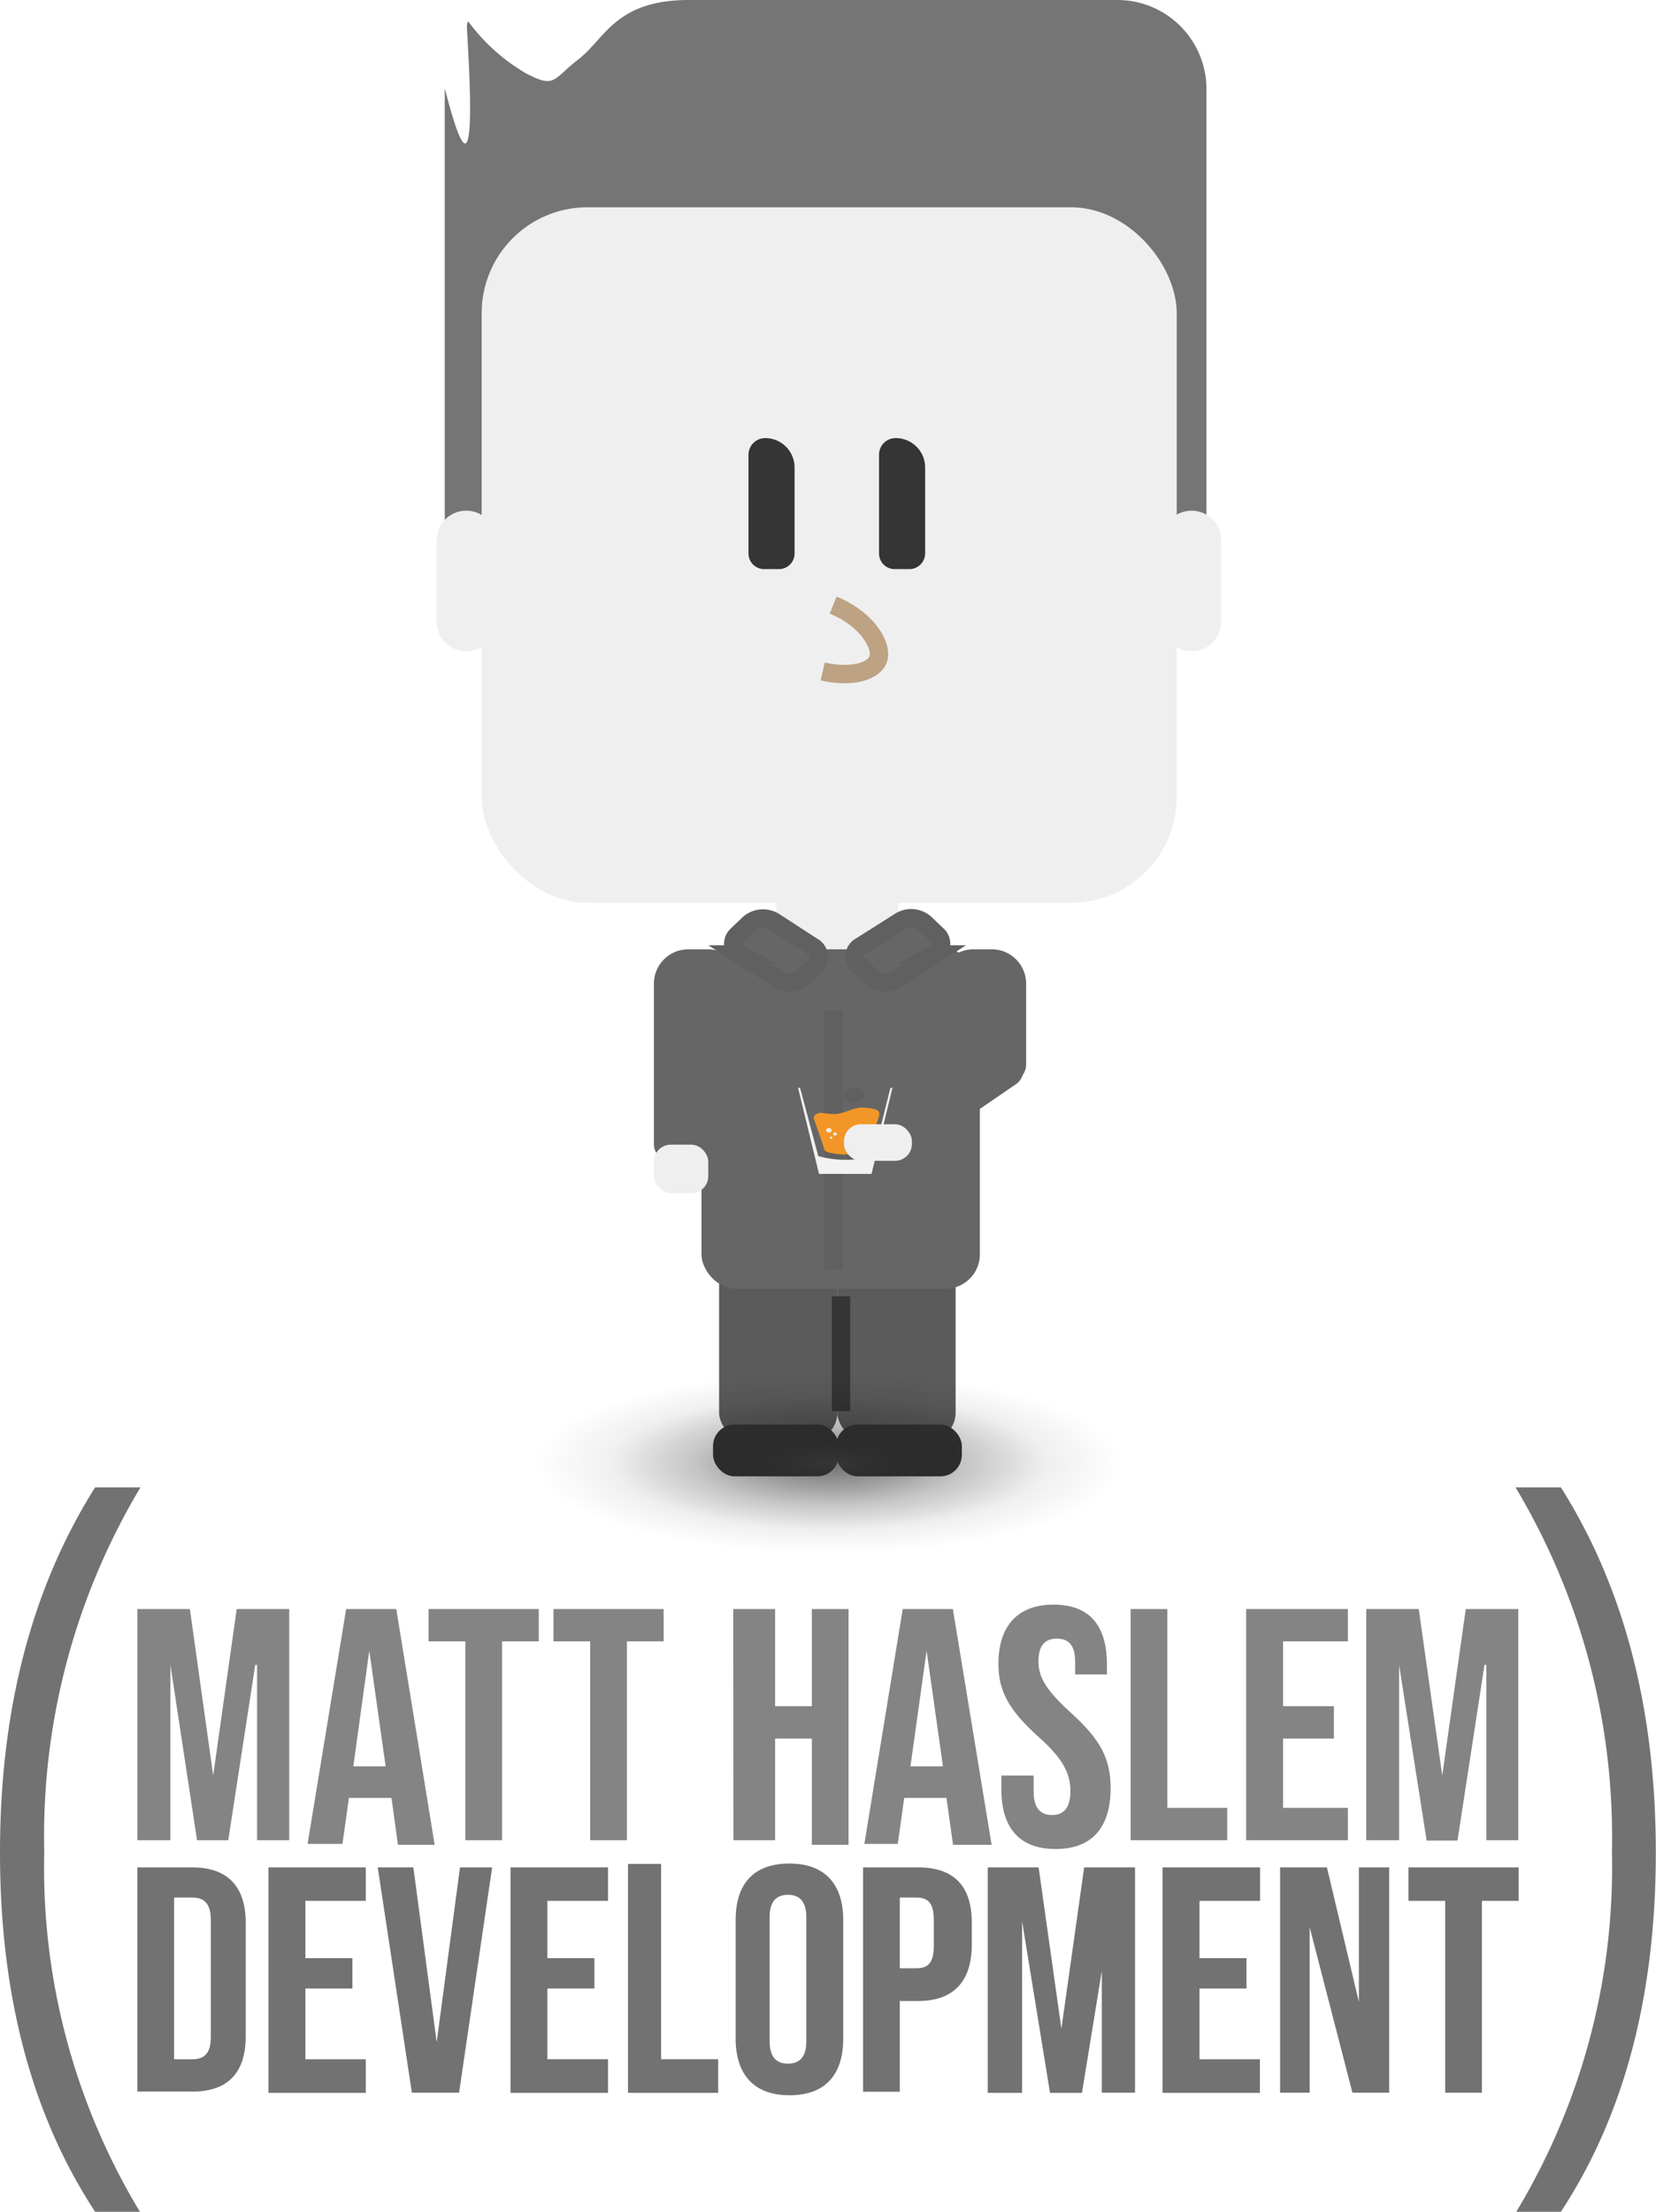 <svg class="contact-logo" xmlns="http://www.w3.org/2000/svg" xmlns:xlink="http://www.w3.org/1999/xlink" viewBox="0 0 90.18 120.36"><defs><style>.contact-logo-cls-1{fill:#727272;}.contact-logo-cls-2{fill:#848484;}.contact-logo-cls-3{fill:#5b5b5b;}.contact-logo-cls-10,.contact-logo-cls-16,.contact-logo-cls-4{fill:none;}.contact-logo-cls-4{stroke:#353535;}.contact-logo-cls-10,.contact-logo-cls-16,.contact-logo-cls-4,.contact-logo-cls-9{stroke-miterlimit:10;}.contact-logo-cls-5{fill:#353535;}.contact-logo-cls-6{fill:#efefef;}.contact-logo-cls-7{fill:#606060;}.contact-logo-cls-8,.contact-logo-cls-9{fill:#666;}.contact-logo-cls-10,.contact-logo-cls-9{stroke:#606060;}.contact-logo-cls-11{fill:#f2f2f2;}.contact-logo-cls-12{fill:#f29727;}.contact-logo-cls-13{fill:#f2ede4;}.contact-logo-cls-14{fill:#c7b393;}.contact-logo-cls-15{fill:#757575;}.contact-logo-cls-16{stroke:#bda284;}.contact-logo-cls-17{opacity:0.68;isolation:isolate;fill:url(#radial-gradient);}</style><radialGradient id="radial-gradient" cx="-517.83" cy="295.99" r="7.47" gradientTransform="matrix(2.14, 0, 0, -0.66, 1153.32, 274.96)" gradientUnits="userSpaceOnUse"><stop offset="0.04" stop-color="#333"/><stop offset="0.16" stop-color="#282828" stop-opacity="0.79"/><stop offset="0.46" stop-color="#121212" stop-opacity="0.36"/><stop offset="0.74" stop-color="#050505" stop-opacity="0.09"/><stop offset="1" stop-opacity="0"/></radialGradient></defs><title>contact_logo</title><g id="Layer_2" data-name="Layer 2"><g id="Layer_1-2" data-name="Layer 1"><path class="contact-logo-cls-1" d="M5.18,120.36Q0,112.47,0,100.81T5.18,80.94H7.65a36.89,36.89,0,0,0-5.24,19.83,36.17,36.17,0,0,0,5.21,19.59Z"/><path class="contact-logo-cls-1" d="M82.57,120.36a36.26,36.26,0,0,0,5.21-19.59,37,37,0,0,0-5.25-19.83H85q5.17,8.18,5.17,19.87T85,120.36Z"/><path class="contact-logo-cls-1" d="M7.48,101.62h3c1.94,0,2.9,1.07,2.9,3v6.2c0,2-1,3-2.9,3h-3Zm3,10.44c.63,0,1-.31,1-1.19v-6.41c0-.88-.38-1.2-1-1.2h-1v8.8Z"/><path class="contact-logo-cls-1" d="M14.62,101.62h5.3v1.82H16.63v3.12h2.56v1.65H16.63v3.85h3.29v1.83h-5.3Z"/><path class="contact-logo-cls-1" d="M20.57,101.62h1.94l1.27,9.51h0l1.27-9.51h1.75L25,113.88H22.43Z"/><path class="contact-logo-cls-1" d="M27.8,101.62h5.31v1.82h-3.3v3.12h2.56v1.65H29.81v3.85h3.3v1.83H27.8Z"/><path class="contact-logo-cls-1" d="M34.2,101.43H36v10.63h3.11v1.83H34.2Z"/><path class="contact-logo-cls-1" d="M40.06,110.93v-6.44c0-2,1-3.08,2.93-3.08s2.93,1.12,2.93,3.08v6.44c0,2-1,3.09-2.93,3.09S40.06,112.89,40.06,110.93Zm3.85.15v-6.75c0-.88-.39-1.22-1-1.22s-1,.34-1,1.22v6.75c0,.88.39,1.22,1,1.22s1-.34,1-1.22Z"/><path class="contact-logo-cls-1" d="M47,101.62H50c2,0,2.92,1.07,2.92,3v1.21c0,2-1,3.06-2.92,3.06H49v4.94H47Zm2.91,5.49c.61,0,.94-.29.94-1.18v-1.49c0-.89-.33-1.18-.94-1.18H49v3.85Z"/><path class="contact-logo-cls-1" d="M53.79,101.62h2.77l1.24,8.78h0l1.24-8.78h2.77v12.26H60v-9.33h.44l-1.52,9.34H57.18l-1.52-9.34h0v9.34H53.79Z"/><path class="contact-logo-cls-1" d="M63.31,101.62h5.31v1.82h-3.3v3.12h2.56v1.65H65.32v3.85h3.29v1.83h-5.3Z"/><path class="contact-logo-cls-1" d="M69.71,101.62h2.55L74,108.94h0v-7.32h1.65v12.26h-2l-2.33-9h0v9H69.71Z"/><path class="contact-logo-cls-1" d="M78.7,103.44h-2v-1.82h6v1.82h-2v10.44h-2Z"/><path class="contact-logo-cls-2" d="M7.48,87.56h2.86l1.27,9.06h0l1.28-9.06h2.86v12.58H14V90.6H13.9l-1.47,9.54h-1.7L9.28,90.6h0v9.54H7.48Z"/><path class="contact-logo-cls-2" d="M18.85,87.56h2.73l2.09,12.83h-2l-.35-2.55v0H19l-.35,2.5h-1.9ZM21,96.12l-.89-6.29h0l-.87,6.29Z"/><path class="contact-logo-cls-2" d="M25.34,89.32h-2V87.56h6v1.76h-2v10.82h-2Z"/><path class="contact-logo-cls-2" d="M32.14,89.32h-2V87.56h6v1.76h-2v10.82h-2Z"/><path class="contact-logo-cls-2" d="M39.93,87.56h2.28v5.29h2V87.56h2v12.83h-2V94.61h-2v5.53H39.94Z"/><path class="contact-logo-cls-2" d="M49.16,87.56h2.73L54,100.39h-2.1l-.36-2.55v0h-2.3l-.35,2.5H47.07Zm2.19,8.56-.89-6.29h0l-.88,6.29Z"/><path class="contact-logo-cls-2" d="M54.53,97.36v-.74h1.76v.89c0,.92.4,1.26,1,1.26s1-.34,1-1.3-.4-1.76-1.71-2.93c-1.67-1.49-2.21-2.55-2.21-4,0-2,1-3.22,3-3.22s2.91,1.18,2.91,3.26v.54H58.55v-.67c0-.93-.36-1.28-1-1.28s-1,.36-1,1.24S57,92,58.28,93.17c1.67,1.51,2.2,2.54,2.2,4.15,0,2.11-1,3.3-3,3.3S54.53,99.43,54.53,97.36Z"/><path class="contact-logo-cls-2" d="M61.57,87.56h2V98.38h3.26v1.76H61.57Z"/><path class="contact-logo-cls-2" d="M67.86,87.56H73.4v1.76H69.87v3.53h2.77v1.76H69.87v3.77H73.4v1.76H67.86Z"/><path class="contact-logo-cls-2" d="M74.4,87.56h2.86l1.28,9.06h0l1.28-9.06h2.86v12.58H80.94V90.6h-.1l-1.47,9.56H77.69l-1.5-9.56h0v9.54H74.4Z"/><rect class="contact-logo-cls-3" x="45.6" y="63.5" width="6.44" height="14.9" rx="1.52"/><rect class="contact-logo-cls-3" x="39.16" y="63.5" width="6.44" height="14.9" rx="1.52"/><line class="contact-logo-cls-4" x1="45.8" y1="70.54" x2="45.8" y2="76.79"/><rect class="contact-logo-cls-5" x="45.53" y="77.52" width="6.85" height="2.82" rx="1.17"/><rect class="contact-logo-cls-5" x="38.83" y="77.52" width="6.85" height="2.82" rx="1.17"/><rect class="contact-logo-cls-6" x="42.27" y="47.33" width="6.65" height="5.48" rx="1.87"/><ellipse class="contact-logo-cls-7" cx="46.51" cy="65.94" rx="0.56" ry="0.43"/><rect class="contact-logo-cls-8" x="38.2" y="51.66" width="15.16" height="18.47" rx="1.87"/><path class="contact-logo-cls-9" d="M46.8,52.55l.65.63a1.15,1.15,0,0,0,1.35.11l2.1-1.35a.65.65,0,0,0,.28-.87.49.49,0,0,0-.14-.18l-.66-.63A1.14,1.14,0,0,0,49,50.15l-2.1,1.33a.65.65,0,0,0-.31.86A.68.68,0,0,0,46.8,52.55Z"/><line class="contact-logo-cls-10" x1="45.41" y1="54.98" x2="45.41" y2="69.12"/><path class="contact-logo-cls-8" d="M48.94,62.54l-.52-.47a1.06,1.06,0,0,1-.15-1.5.91.91,0,0,1,.3-.25l4.55-3.12a1.92,1.92,0,0,1,2.25.12h0a1.08,1.08,0,0,1,.14,1.51,1,1,0,0,1-.29.24L50.07,62.6A1,1,0,0,1,48.94,62.54Z"/><ellipse class="contact-logo-cls-7" cx="46.51" cy="62.77" rx="0.56" ry="0.43"/><path class="contact-logo-cls-11" d="M44.56,62.91a5.53,5.53,0,0,0,3,0l.93-3.71h.11l-1.14,4.68H44.6L43.46,59.2h.11Z"/><path class="contact-logo-cls-12" d="M45.07,62.7a4.06,4.06,0,0,0,2,0,.31.31,0,0,0,.25-.19l.56-1.82a.27.27,0,0,0-.22-.32h0a3,3,0,0,0-.66-.1c-.64,0-1.07.39-1.65.35a6,6,0,0,1-.62-.06c-.24,0-.47.15-.4.34.17.51.43,1.21.55,1.62A.28.28,0,0,0,45.07,62.7Z"/><ellipse class="contact-logo-cls-13" cx="45.47" cy="61.71" rx="0.11" ry="0.08"/><ellipse class="contact-logo-cls-13" cx="45.14" cy="61.51" rx="0.15" ry="0.12"/><ellipse class="contact-logo-cls-13" cx="45.26" cy="61.91" rx="0.07" ry="0.06"/><ellipse class="contact-logo-cls-7" cx="46.51" cy="59.59" rx="0.56" ry="0.43"/><path class="contact-logo-cls-8" d="M53,51.66h1a1.87,1.87,0,0,1,1.88,1.87v4.41a.94.94,0,0,1-.94.93H53A1.87,1.87,0,0,1,51.14,57V53.53A1.87,1.87,0,0,1,53,51.66Z"/><path class="contact-logo-cls-8" d="M37.48,51.66h1.07a1.87,1.87,0,0,1,1.87,1.87v7.8a1.87,1.87,0,0,1-1.87,1.87h-2a.94.94,0,0,1-.94-.94V53.53A1.87,1.87,0,0,1,37.48,51.66Z"/><path class="contact-logo-cls-9" d="M44.39,52.55l-.66.63a1.14,1.14,0,0,1-1.35.11l-2.1-1.35a.65.65,0,0,1-.28-.87.62.62,0,0,1,.14-.18l.66-.63a1.16,1.16,0,0,1,1.35-.11l2.08,1.35a.65.65,0,0,1,.3.86A.94.94,0,0,1,44.39,52.55Z"/><circle class="contact-logo-cls-14" cx="45.77" cy="40.87" r="2.01"/><path class="contact-logo-cls-15" d="M60.87,0H37.51c-4,0-4.57,2.12-6,3.22S30.26,4.83,28.66,4a10.37,10.37,0,0,1-3.15-2.82c-.05-.06-.1.17-.08.44.39,6.34.15,8.5-1.21,3.18V30.6a4.86,4.86,0,0,0,4.84,4.84H60.88A4.85,4.85,0,0,0,65.7,30.6V4.83A4.85,4.85,0,0,0,60.87,0Z"/><rect class="contact-logo-cls-6" x="35.61" y="62.29" width="2.96" height="2.64" rx="0.92"/><rect class="contact-logo-cls-6" x="45.96" y="61.18" width="3.7" height="1.99" rx="0.92"/><rect class="contact-logo-cls-6" x="26.23" y="11.28" width="37.85" height="37.85" rx="5.76"/><path class="contact-logo-cls-6" d="M25.43,27.79h0A1.61,1.61,0,0,1,27,29.4v4.43a1.61,1.61,0,0,1-1.61,1.61h0a1.61,1.61,0,0,1-1.61-1.61V29.4A1.61,1.61,0,0,1,25.43,27.79Z"/><path class="contact-logo-cls-6" d="M64.89,27.79h0A1.61,1.61,0,0,1,66.5,29.4v4.43a1.61,1.61,0,0,1-1.61,1.61h0a1.61,1.61,0,0,1-1.61-1.61V29.4A1.61,1.61,0,0,1,64.89,27.79Z"/><path class="contact-logo-cls-16" d="M45.37,32.93c1.94.79,2.75,2.32,2.43,3s-1.58.94-3,.61"/><path class="contact-logo-cls-5" d="M48.77,23.84h0a1.6,1.6,0,0,1,1.61,1.6v4.68a.86.86,0,0,1-.86.85h-.8a.85.85,0,0,1-.85-.85V24.75a.9.9,0,0,1,.9-.91Z"/><path class="contact-logo-cls-5" d="M41.67,23.84h0a1.6,1.6,0,0,1,1.6,1.6v4.68a.85.85,0,0,1-.85.85h-.81a.85.85,0,0,1-.85-.85V24.75a.91.91,0,0,1,.91-.91Z"/><ellipse class="contact-logo-cls-17" cx="45.16" cy="79.61" rx="21.53" ry="9.83"/></g></g></svg>
